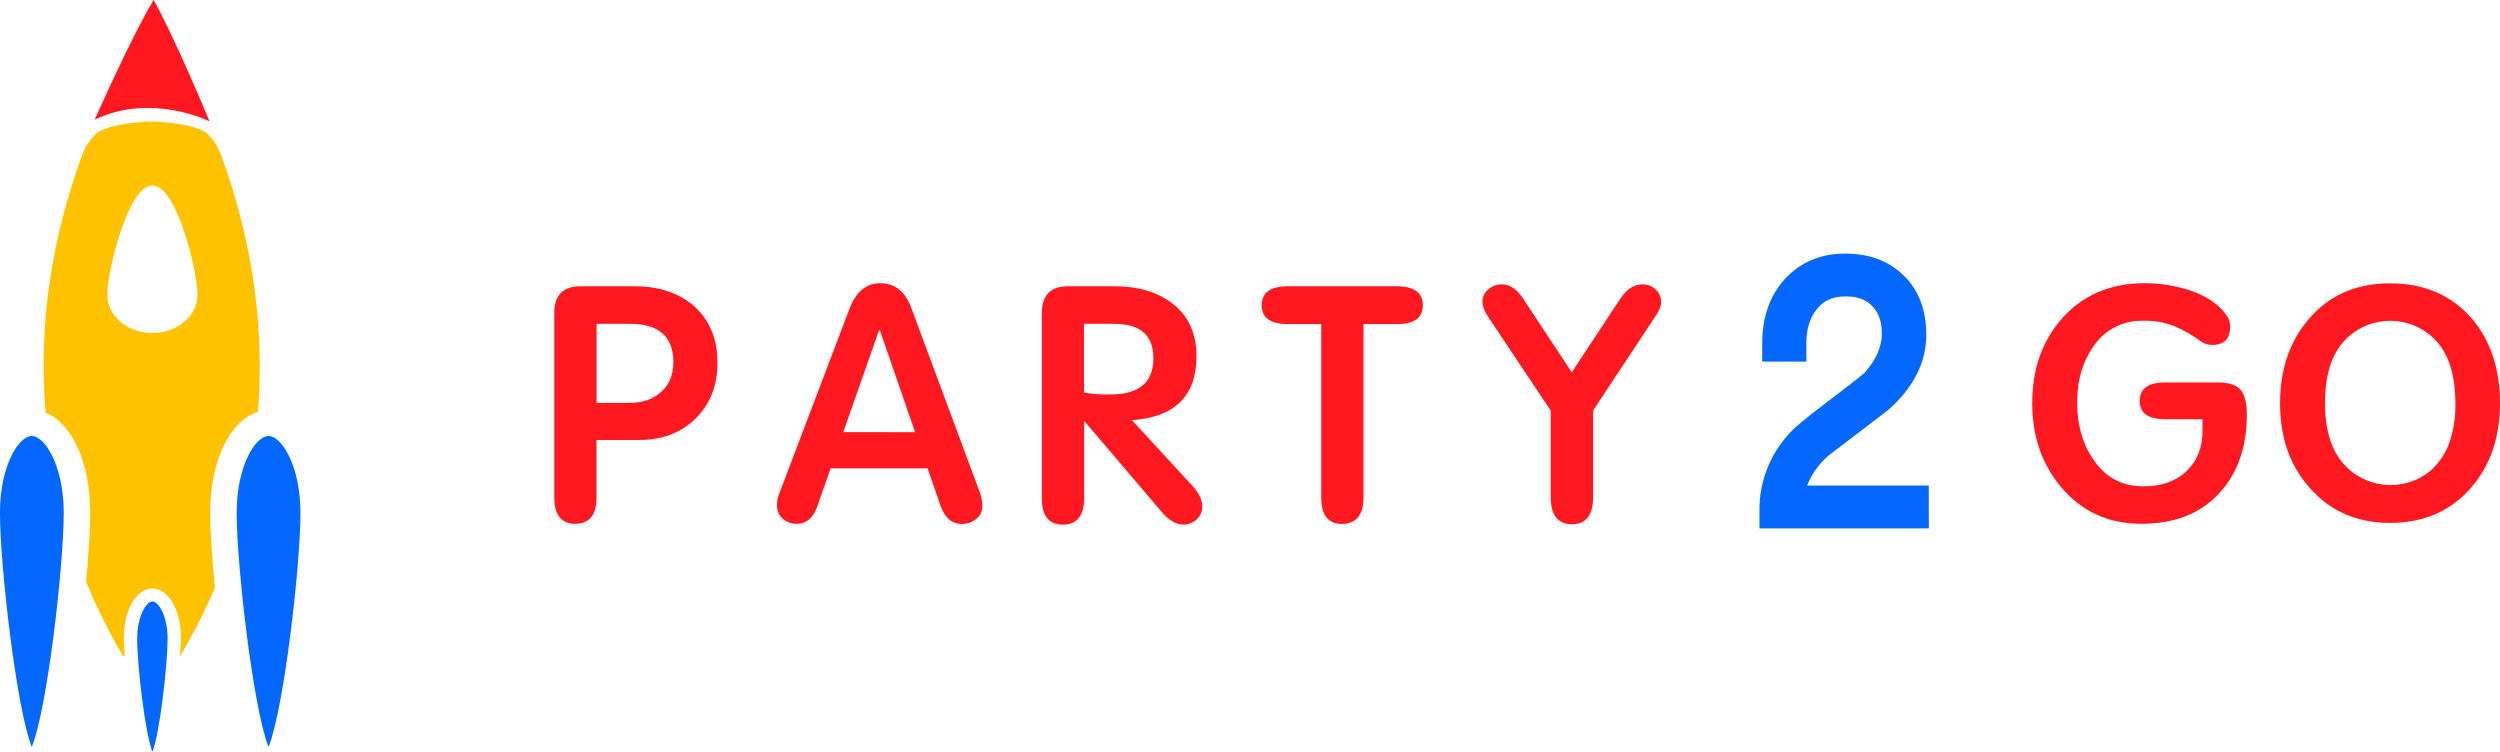 <svg width="133" height="40" viewBox="0 0 133 40" fill="none" xmlns="http://www.w3.org/2000/svg">
<g clip-path="url(#clip0_379_1610)">
<path d="M1.691 39.74C2.522 37.679 3.391 30.088 3.391 27.279C3.391 24.787 2.386 23.195 1.691 23.195C0.995 23.195 -0.002 24.78 -0.002 27.279C-9.09795e-05 30.085 0.87 37.674 1.691 39.74Z" fill="#0468FF"/>
<path d="M8.172 0C7.008 1.914 5.04 6.365 5.04 6.365C8.064 4.912 11.146 6.453 11.146 6.453C11.146 6.453 9.27 1.926 8.172 0Z" fill="#FF1820"/>
<path d="M11.815 8.393C11.662 7.918 11.399 7.483 11.046 7.125C10.659 6.755 9.392 6.5 8.067 6.462C6.749 6.5 5.478 6.757 5.095 7.125C4.739 7.483 4.472 7.917 4.317 8.393C2.511 13.403 2.087 17.978 2.427 21.956C3.82 22.502 4.801 24.602 4.801 27.278C4.801 28.025 4.726 29.37 4.582 30.939C5.137 32.311 5.796 33.64 6.554 34.915H6.634C6.597 34.362 6.584 33.991 6.584 33.977C6.584 32.458 7.239 31.312 8.106 31.312C8.973 31.312 9.627 32.458 9.627 33.977C9.627 33.991 9.614 34.361 9.574 34.915C10.28 33.74 10.901 32.517 11.433 31.256C11.271 29.557 11.179 28.085 11.179 27.293C11.179 24.517 12.239 22.356 13.722 21.913C14.039 17.939 13.617 13.377 11.815 8.393ZM8.108 17.717C6.779 17.717 5.703 16.8 5.703 15.668C5.703 14.536 6.779 9.871 8.108 9.871C9.436 9.871 10.511 14.541 10.511 15.668C10.511 16.796 9.436 17.717 8.108 17.717Z" fill="#FFC200"/>
<path d="M14.287 39.74C15.111 37.679 15.984 30.088 15.984 27.279C15.984 24.787 14.983 23.195 14.287 23.195C13.591 23.195 12.591 24.78 12.591 27.279C12.591 30.085 13.465 37.674 14.287 39.74Z" fill="#0468FF"/>
<path d="M8.108 40C8.509 38.966 8.917 35.33 8.917 33.975C8.917 32.772 8.432 31.998 8.108 31.998C7.784 31.998 7.299 32.772 7.299 33.975C7.292 35.33 7.71 38.971 8.108 40Z" fill="#0468FF"/>
<path d="M36.933 16.293C36.124 15.588 35.07 15.231 33.765 15.231H30.873C29.954 15.231 29.487 15.707 29.487 16.658V26.457C29.487 27.393 29.864 27.867 30.601 27.867C31.339 27.867 31.734 27.405 31.734 26.483V23.407H33.999C35.226 23.407 36.232 23.028 37.005 22.265C37.779 21.503 38.169 20.521 38.169 19.312C38.175 18.044 37.755 17.034 36.933 16.293ZM35.163 20.856C34.735 21.244 34.167 21.436 33.473 21.436H31.739V17.227H33.519C35.048 17.227 35.824 17.909 35.824 19.28C35.819 19.948 35.599 20.476 35.163 20.856Z" fill="#FF1820"/>
<path d="M52.143 26.24L48.472 16.354C48.148 15.496 47.602 15.069 46.83 15.069C46.058 15.069 45.523 15.537 45.176 16.471L41.455 26.265C41.374 26.462 41.333 26.671 41.333 26.882C41.329 27.015 41.354 27.148 41.407 27.27C41.459 27.393 41.538 27.504 41.638 27.594C41.845 27.775 42.115 27.873 42.393 27.867C42.898 27.867 43.261 27.559 43.476 26.95L44.189 24.915H49.347L50.035 26.903C50.265 27.548 50.635 27.873 51.168 27.873C51.45 27.881 51.725 27.785 51.94 27.604C52.046 27.518 52.131 27.409 52.187 27.286C52.243 27.163 52.269 27.028 52.263 26.893C52.254 26.671 52.214 26.451 52.143 26.24ZM44.862 22.99L46.712 17.717C46.746 17.661 46.776 17.603 46.801 17.543L48.684 22.992L44.862 22.99Z" fill="#FF1820"/>
<path d="M63.385 25.791L60.221 22.354C62.512 22.191 63.656 21.057 63.652 18.952C63.652 17.744 63.228 16.805 62.377 16.152C61.594 15.543 60.577 15.231 59.303 15.231H56.807C55.888 15.231 55.425 15.707 55.425 16.667V26.497C55.425 27.44 55.795 27.911 56.543 27.911C57.29 27.911 57.675 27.443 57.675 26.51V22.403C57.703 22.437 57.734 22.468 57.768 22.495L61.8 27.233C62.186 27.683 62.567 27.906 62.932 27.906C63.203 27.913 63.465 27.816 63.662 27.635C63.76 27.547 63.837 27.439 63.889 27.318C63.94 27.198 63.964 27.068 63.96 26.938C63.956 26.571 63.767 26.192 63.385 25.791ZM57.667 20.889V17.227H59.285C60.668 17.227 61.36 17.837 61.36 19.058C61.36 20.336 60.609 20.983 59.107 20.983C58.625 20.998 58.143 20.967 57.667 20.889Z" fill="#FF1820"/>
<path d="M75.698 16.239C75.698 15.567 75.23 15.23 74.292 15.229H68.535C67.589 15.229 67.124 15.567 67.124 16.239C67.124 16.912 67.589 17.241 68.518 17.241H70.289V26.462C70.289 27.398 70.655 27.872 71.386 27.872C72.15 27.872 72.538 27.396 72.538 26.462V17.241H74.318C75.247 17.241 75.698 16.905 75.698 16.239Z" fill="#FF1820"/>
<path d="M88.371 16.089C88.376 15.96 88.353 15.832 88.303 15.713C88.254 15.595 88.179 15.487 88.084 15.399C87.989 15.309 87.876 15.239 87.752 15.193C87.628 15.147 87.496 15.125 87.364 15.129C86.937 15.129 86.555 15.372 86.215 15.87L83.617 19.806L81.028 15.879C80.692 15.375 80.313 15.129 79.912 15.129C79.642 15.123 79.38 15.217 79.179 15.393C79.078 15.473 78.997 15.574 78.943 15.69C78.888 15.805 78.862 15.931 78.865 16.058C78.865 16.312 79.005 16.642 79.298 17.051L82.499 21.845V26.443C82.499 27.41 82.877 27.89 83.631 27.89C84.385 27.89 84.753 27.405 84.753 26.438V21.84L87.94 17.022C88.233 16.621 88.371 16.311 88.371 16.089Z" fill="#FF1820"/>
<path d="M119.533 22.036C119.533 21.451 119.422 21.02 119.21 20.75C118.998 20.48 118.585 20.346 118.003 20.346H115.199C114.287 20.346 113.832 20.674 113.833 21.33C113.833 21.983 114.286 22.304 115.199 22.304H117.173V22.917C117.173 23.826 116.881 24.542 116.304 25.081C115.726 25.62 114.961 25.874 114.027 25.874C112.895 25.874 111.997 25.398 111.353 24.427C110.783 23.597 110.506 22.591 110.506 21.414C110.506 20.238 110.783 19.265 111.353 18.454C111.637 18.015 112.033 17.655 112.502 17.411C112.971 17.167 113.496 17.047 114.027 17.062C114.585 17.051 115.14 17.147 115.66 17.346C116.174 17.561 116.659 17.838 117.103 18.171C117.275 18.291 117.482 18.352 117.694 18.347C118.341 18.347 118.643 18.018 118.643 17.362C118.646 17.175 118.593 16.992 118.491 16.834C118.105 16.233 117.454 15.773 116.524 15.456C115.738 15.196 114.913 15.065 114.084 15.068C112.264 15.068 110.794 15.702 109.693 16.951C108.638 18.143 108.112 19.648 108.115 21.467C108.115 23.213 108.63 24.699 109.66 25.926C110.75 27.218 112.169 27.864 113.919 27.865C115.699 27.865 117.074 27.322 118.072 26.228C119.04 25.183 119.533 23.791 119.533 22.036Z" fill="#FF1820"/>
<path d="M131.512 16.958C130.426 15.705 128.979 15.074 127.157 15.074C125.336 15.074 123.902 15.708 122.826 16.977C121.803 18.164 121.3 19.656 121.3 21.46C121.3 23.265 121.808 24.733 122.842 25.915C123.934 27.184 125.373 27.818 127.157 27.818C128.942 27.818 130.393 27.184 131.471 25.934C132.495 24.748 132.998 23.26 132.998 21.46C133 19.633 132.504 18.132 131.512 16.958ZM130.379 23.323C130.184 24.024 129.776 24.65 129.211 25.119C128.543 25.631 127.7 25.872 126.856 25.79C126.013 25.709 125.234 25.313 124.68 24.683C124.017 23.927 123.69 22.854 123.69 21.454C123.69 20.011 124.014 18.917 124.68 18.175C124.988 17.828 125.369 17.549 125.797 17.358C126.225 17.166 126.689 17.068 127.159 17.068C127.629 17.068 128.094 17.166 128.521 17.358C128.949 17.549 129.33 17.828 129.638 18.175C130.298 18.914 130.626 20.01 130.626 21.454C130.641 22.088 130.557 22.72 130.377 23.329L130.379 23.323Z" fill="#FF1820"/>
<path d="M102.614 28.111H93.603V27.134C93.594 25.626 94.163 24.17 95.197 23.053C95.397 22.828 95.823 22.419 97.417 21.222C98.828 20.152 99.133 19.886 99.197 19.832C99.811 19.134 100.114 18.454 100.114 17.742C100.114 17.122 99.952 16.655 99.629 16.315C99.407 16.074 99.031 15.768 98.193 15.768C97.502 15.768 97.016 15.987 96.645 16.458C96.274 16.929 96.1 17.517 96.1 18.258V19.237H93.75V18.256C93.75 16.873 94.156 15.727 94.944 14.857C95.771 13.951 96.854 13.492 98.159 13.492C99.465 13.492 100.488 13.885 101.285 14.663C102.083 15.442 102.478 16.498 102.478 17.81C102.478 19.279 101.803 20.616 100.473 21.791L100.415 21.84L97.312 24.209C96.79 24.647 96.387 25.204 96.138 25.831H102.611L102.614 28.111Z" fill="#0468FF"/>
</g>
<defs>
<clipPath id="clip0_379_1610">
<rect width="133" height="40" fill="white"/>
</clipPath>
</defs>
</svg>
